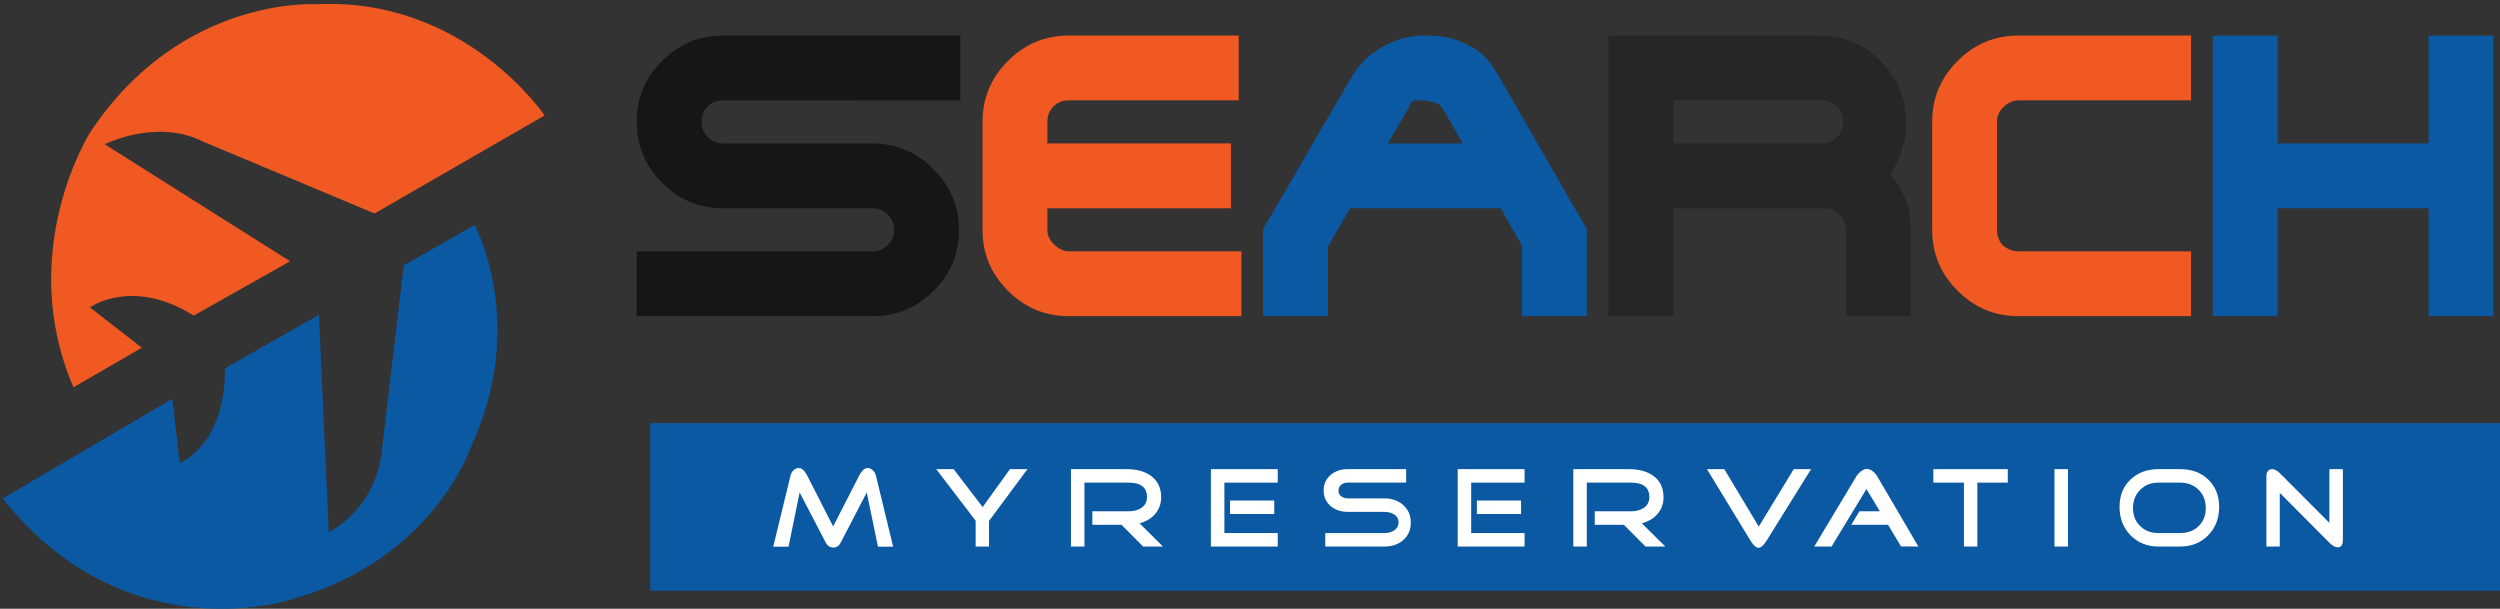 <?xml version="1.0" encoding="UTF-8"?>
<!-- Generator: Adobe Illustrator 16.0.0, SVG Export Plug-In . SVG Version: 6.00 Build 0)  -->
<!DOCTYPE svg PUBLIC "-//W3C//DTD SVG 1.1//EN" "http://www.w3.org/Graphics/SVG/1.1/DTD/svg11.dtd">
<svg version="1.1" id="Layer_1" xmlns="http://www.w3.org/2000/svg" xmlns:xlink="http://www.w3.org/1999/xlink" x="0px" y="0px" width="961px" height="234px" viewBox="0 0 961 234" enable-background="new 0 0 961 234" xml:space="preserve">
<rect x="0" y="0" width="961" height="234" fill="#333333" stroke="none"/>
<g>
	<g>
		<path fill="#171617" d="M277.85,80.053c-9.061,0-16.845-3.251-23.349-9.758c-6.507-6.504-9.758-14.345-9.758-23.523    c0-9.061,3.251-16.842,9.758-23.349c6.504-6.504,14.289-9.758,23.349-9.758h91.306v24.917H277.85    c-2.325,0-4.269,0.784-5.837,2.353c-1.568,1.568-2.353,3.515-2.353,5.837c0,2.325,0.812,4.299,2.439,5.925    c1.625,1.628,3.542,2.439,5.75,2.439h57.502c9.061,0,16.872,3.275,23.437,9.82c6.561,6.545,9.845,14.395,9.845,23.548    c0,9.039-3.248,16.801-9.744,23.29c-6.496,6.488-14.327,9.73-23.491,9.73h-90.655V96.606h90.623c2.319,0,4.291-0.811,5.914-2.439    c1.623-1.625,2.437-3.542,2.437-5.75c0-2.323-0.814-4.296-2.439-5.924c-1.628-1.625-3.602-2.439-5.924-2.439H277.85z"/>
		<path fill="#F15922" d="M402.61,88.417c0,2.091,0.898,3.98,2.701,5.663c1.8,1.685,3.629,2.526,5.489,2.526h66.389v24.917h-66.389    c-9.061,0-16.845-3.25-23.349-9.757c-6.507-6.504-9.758-14.289-9.758-23.349V46.771c0-9.061,3.251-16.842,9.758-23.349    c6.504-6.504,14.289-9.758,23.349-9.758h65.343v24.917h-65.343c-2.325,0-4.269,0.784-5.837,2.353    c-1.568,1.568-2.352,3.515-2.352,5.837v8.364h70.57v24.917h-70.57V88.417z"/>
		<path fill="#0A59A2" d="M519.005,80.053l-8.538,14.699v26.771H485.55V88.068l33.63-57.85c2.902-5.11,6.91-9.148,12.023-12.11    c5.11-2.962,10.629-4.443,16.553-4.443c3.834,0,6.971,0.292,9.41,0.871c2.439,0.583,5.488,1.86,9.147,3.833    c3.659,1.977,7.114,5.925,10.368,11.849l33.281,57.85v33.455h-24.918V94.401l-8.189-14.348H519.005z M562.219,55.136    l-7.145-12.587c-0.813-1.377-1.742-2.355-2.787-2.932l-4.531-1.035h-2.962c-1.046,0-1.803,0.229-2.266,0.684l-1.742,3.411    l-7.318,12.459H562.219z"/>
		<path fill="#262626" d="M618.325,13.665h81.025c9.175,0,17.017,3.253,23.523,9.758c6.504,6.507,9.758,14.289,9.758,23.349    c0,2.557-0.061,4.386-0.175,5.489c-0.116,1.105-0.582,2.875-1.394,5.315c-0.814,2.439-1.511,4.182-2.091,5.227    c-0.466,1.28-1.28,2.674-2.439,4.182c5.342,6.042,8.016,13.186,8.016,21.433v33.106h-24.918V88.417c0-1.857-0.67-3.6-2.004-5.228    c-1.337-1.625-3.049-2.671-5.14-3.136h-59.245v41.47h-24.917V13.665z M700.222,38.582h-56.979v16.554h56.979    c2.322,0,4.296-0.812,5.925-2.439c1.625-1.625,2.439-3.6,2.439-5.925c0-2.205-0.814-4.122-2.439-5.75    C704.518,39.396,702.544,38.582,700.222,38.582z"/>
		<path fill="#F15922" d="M842.231,121.523h-66.388c-9.062,0-16.845-3.25-23.35-9.757c-6.507-6.504-9.758-14.289-9.758-23.349    V46.771c0-9.061,3.251-16.842,9.758-23.349c6.505-6.504,14.288-9.758,23.35-9.758h66.388v24.917h-66.388    c-1.977,0-3.834,0.814-5.576,2.439c-1.742,1.628-2.614,3.545-2.614,5.75v41.646c0,2.325,0.755,4.299,2.266,5.924    c1.856,1.511,3.833,2.265,5.925,2.265h66.388V121.523z"/>
		<path fill="#0A59A2" d="M875.511,80.053v41.47h-24.917V13.665h24.917v41.471h58.024V13.665h24.918v107.859h-24.918v-41.47H875.511    z"/>
	</g>
</g>
<rect x="249.938" y="162.646" fill="#0A59A2" width="711.062" height="64.463"/>
<g>
	<path fill="#FFFFFF" d="M343.324,210.135h-5.837l-4.313-20.824l-9.976,19.211c-0.668,1.307-1.598,1.961-2.788,1.961   c-1.336,0-2.353-0.668-3.049-2.004l-9.976-19.166l-4.269,20.822h-5.881l6.643-27.314c0.173-0.783,0.557-1.467,1.15-2.047   c0.594-0.58,1.281-0.871,2.063-0.871c1.128,0,2.199,0.98,3.212,2.941l9.959,19.514l9.996-19.535c1.016-1.947,2.09-2.92,3.223-2.92   c0.754,0,1.451,0.305,2.09,0.914c0.552,0.553,0.929,1.221,1.132,2.004L343.324,210.135z"/>
	<path fill="#FFFFFF" d="M394.945,180.338l-14.768,19.908v9.844h-5.14v-9.932l-15.16-19.82h6.691l11.157,14.586l10.494-14.586   H394.945z"/>
	<path fill="#FFFFFF" d="M447.041,210.09h-7.62l-8.32-8.363h-11.195v-5.184h13.94c1.917,0,3.528-0.42,4.835-1.26   c1.481-0.982,2.222-2.385,2.222-4.207c0-3.703-2.352-5.555-7.057-5.555h-16.989v24.568h-5.184v-29.752h21.345   c3.833,0,6.927,0.83,9.279,2.488c2.701,1.891,4.051,4.67,4.051,8.336c0,2.502-0.788,4.656-2.364,6.459   c-1.459,1.688-3.443,2.867-5.953,3.535L447.041,210.09z"/>
	<path fill="#FFFFFF" d="M491.172,210.09h-25.701v-29.752h25.701v5.184h-20.517v19.385h20.517V210.09z M489.821,197.588h-16.989   v-5.184h16.989V197.588z"/>
	<path fill="#FFFFFF" d="M542.313,200.898c0,2.818-1.001,5.082-3.005,6.797c-1.917,1.596-4.313,2.395-7.188,2.395h-22.695v-5.184   h22.695c1.423,0,2.657-0.318,3.703-0.959c1.19-0.783,1.786-1.844,1.786-3.18c0-1.334-0.61-2.365-1.83-3.092   c-1.017-0.611-2.236-0.916-3.659-0.916h-14.026c-2.585,0-4.748-0.711-6.491-2.135c-1.858-1.539-2.788-3.57-2.788-6.098   c0-2.498,0.93-4.516,2.788-6.055c1.743-1.424,3.906-2.135,6.491-2.135h22.435v5.184h-22.435c-0.988,0-1.83,0.275-2.526,0.828   c-0.697,0.551-1.046,1.293-1.046,2.221c0,0.959,0.349,1.699,1.046,2.223c0.696,0.521,1.538,0.783,2.526,0.783h14.026   c2.875,0,5.271,0.828,7.188,2.482C541.312,195.803,542.313,198.082,542.313,200.898z"/>
	<path fill="#FFFFFF" d="M586.05,210.09h-25.702v-29.752h25.702v5.184h-20.518v19.385h20.518V210.09z M584.699,197.588H567.71   v-5.184h16.989V197.588z"/>
	<path fill="#FFFFFF" d="M640.149,210.09h-7.62l-8.32-8.363h-11.195v-5.184h13.94c1.916,0,3.528-0.42,4.835-1.26   c1.481-0.982,2.222-2.385,2.222-4.207c0-3.703-2.353-5.555-7.057-5.555h-16.989v24.568h-5.184v-29.752h21.345   c3.834,0,6.927,0.83,9.279,2.488c2.7,1.891,4.051,4.67,4.051,8.336c0,2.502-0.788,4.656-2.364,6.459   c-1.459,1.688-3.443,2.867-5.952,3.535L640.149,210.09z"/>
	<path fill="#FFFFFF" d="M696.174,180.338l-16.991,27.313c-1.19,1.947-2.265,2.92-3.223,2.92c-0.93,0-1.989-0.973-3.18-2.92   l-16.639-27.313h6.682l13.251,22.086l13.431-22.086H696.174z"/>
	<path fill="#FFFFFF" d="M737.427,210.09l-6.689-0.043l-4.975-8.32h-14.124l3.127-5.184h7.859l-5.158-8.549L704.05,210.09h-6.656   l16.162-26.92c0.406-0.697,0.973-1.336,1.699-1.918c0.871-0.668,1.655-1.002,2.353-1.002c0.754,0,1.538,0.32,2.352,0.959   c0.696,0.553,1.263,1.205,1.698,1.961L737.427,210.09z"/>
	<path fill="#FFFFFF" d="M771.797,185.521h-11.718v24.568h-5.141v-24.568h-11.762v-5.184h28.62V185.521z"/>
	<path fill="#FFFFFF" d="M794.928,210.09h-5.184v-29.752h5.184V210.09z"/>
	<path fill="#FFFFFF" d="M853.04,194.887c0,4.387-1.409,8.016-4.226,10.891c-2.817,2.875-6.403,4.313-10.76,4.313h-8.32   c-4.327,0-7.906-1.438-10.738-4.313c-2.831-2.875-4.247-6.504-4.247-10.891c0-4.355,1.401-7.869,4.204-10.541   c2.802-2.672,6.396-4.008,10.781-4.008h8.32c4.414,0,8.016,1.336,10.804,4.008S853.04,190.531,853.04,194.887z M847.899,195.322   c0-2.875-0.922-5.227-2.766-7.057c-1.845-1.83-4.204-2.744-7.079-2.744h-8.32c-2.847,0-5.191,0.914-7.035,2.744   c-1.845,1.83-2.767,4.182-2.767,7.057c0,2.848,0.922,5.156,2.767,6.928c1.844,1.771,4.188,2.656,7.035,2.656h8.32   c2.875,0,5.234-0.885,7.079-2.656C846.978,200.479,847.899,198.17,847.899,195.322z"/>
	<path fill="#FFFFFF" d="M900.609,207.52c0,1.918-0.655,2.875-1.965,2.875c-0.962,0-2.038-0.59-3.231-1.773l-19.068-19.172v20.641   h-5.14v-27.182c0-0.697,0.188-1.301,0.566-1.809c0.377-0.508,0.914-0.762,1.611-0.762c0.958,0,1.945,0.508,2.962,1.523   l19.08,19.123v-20.646h5.185V207.52z"/>
</g>
<path fill="#F15922" d="M209.353,44.382c0,0-30.713-45.594-87.707-42.745c0,0-52.246-3.485-87.075,49.393  c0,0-28.813,45.596-6.333,97.84l26.28-15.199l-19.947-15.517c0,0,16.147-11.714,39.895,3.169l37.046-20.898L40.271,55.462  c0,0,19.948-10.132,37.996-0.948l65.703,27.545L209.353,44.382z"/>
<path fill="#0A59A2" d="M155.209,102.006l27.23-15.514c0,0,20.582,37.678-1.267,84.956c0,0-14.248,43.914-69.659,59.113  c0,0-63.327,20.578-110.505-38.947l65.227-38.313l2.85,24.697c0,0,17.415-6.551,17.415-36.412l36.096-20.58l3.799,83.588  c0,0,17.574-8.547,20.265-30.393L155.209,102.006z"/>
<g>
</g>
<g>
</g>
<g>
</g>
<g>
</g>
<g>
</g>
<g>
</g>
</svg>
